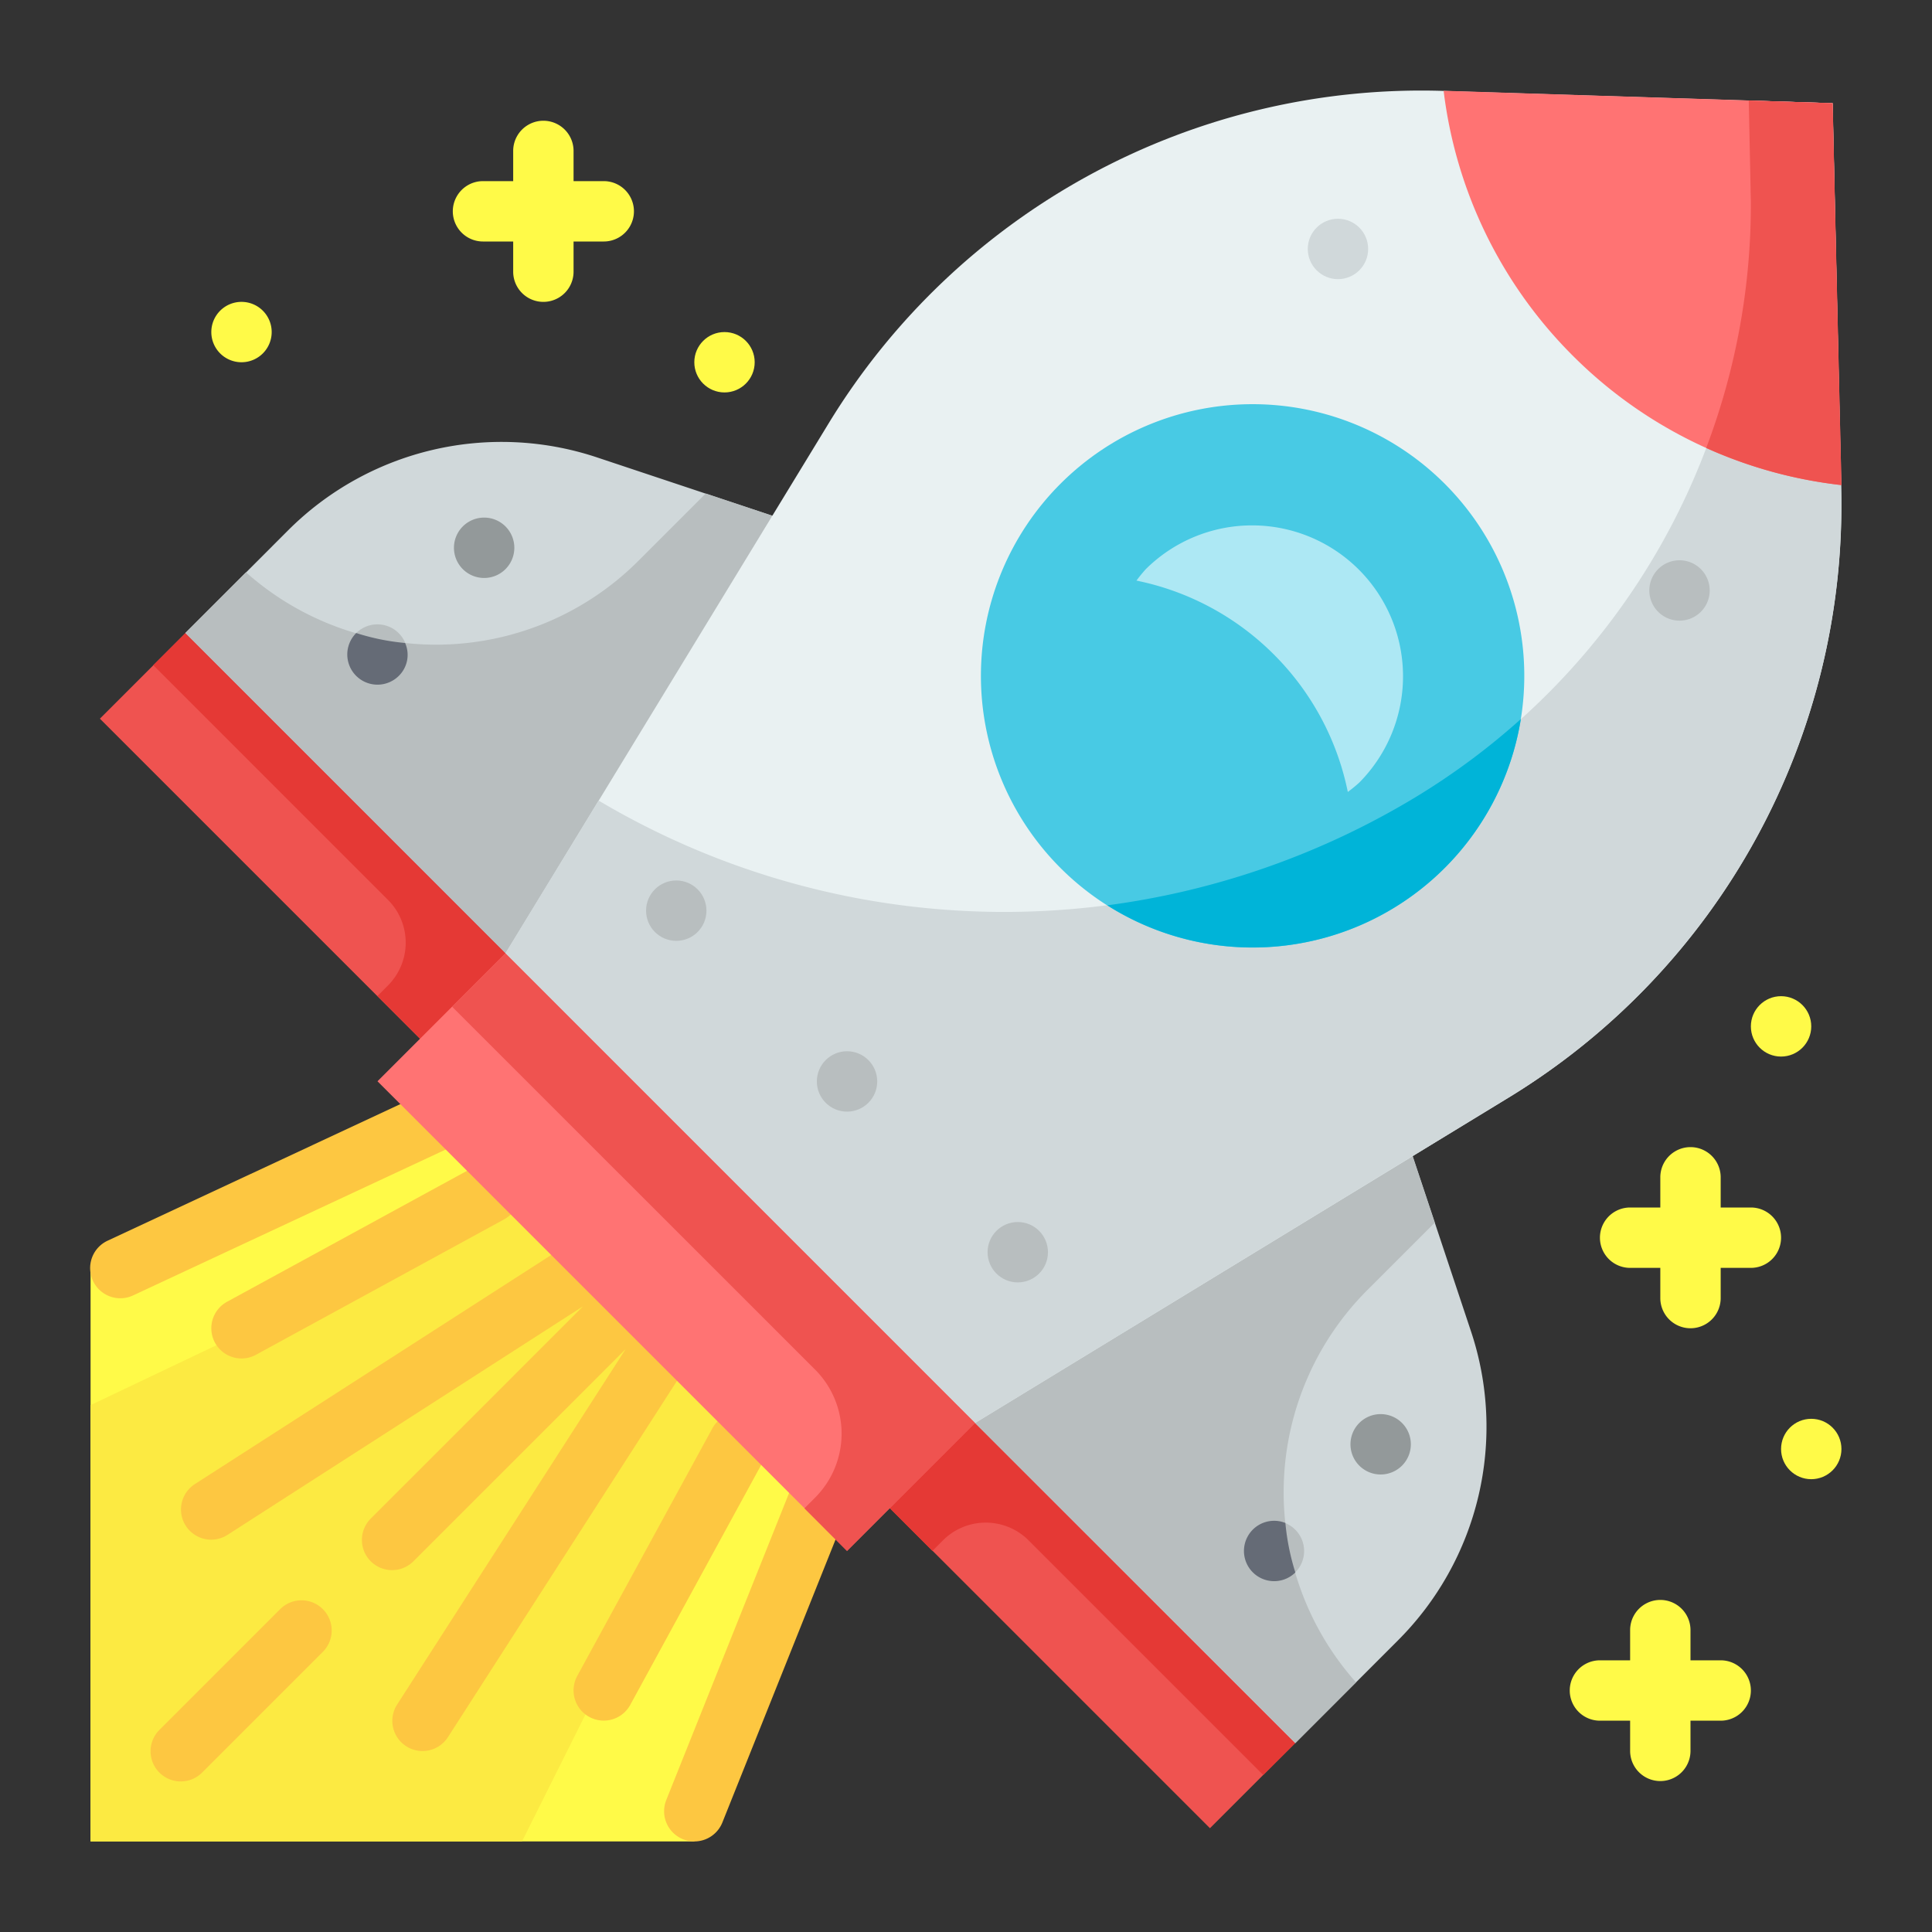<svg height="512" viewBox="0 0 64 64" width="512" xmlns="http://www.w3.org/2000/svg"><rect x="0" y="0" width="64" height="64" fill="#333333" stroke="none"/><g id="Flat"><g id="Color_copy" data-name="Color copy"><path d="m3 42v19h20l6-15-11-11z" fill="#fffa48"/><path d="m3 61v-14.453l14.153-6.737 7.154 7.153-7.015 14.037z" fill="#fcea42"/><path d="m27.565 48.586a1 1 0 0 0 -1.3.558l-4.194 10.484a1 1 0 0 0 .557 1.3 1.019 1.019 0 0 0 .372.072 1 1 0 0 0 .93-.629l4.194-10.485a1 1 0 0 0 -.559-1.3z" fill="#fdc741"/><path d="m15.6 36.588a1 1 0 0 0 -1.329-.483l-10.694 4.989a1 1 0 1 0 .846 1.812l10.69-4.989a1 1 0 0 0 .487-1.329z" fill="#fdc741"/><path d="m24.954 46.918a1 1 0 0 0 -1.357.4l-4.475 8.2a1 1 0 0 0 1.756.958l4.474-8.2a1 1 0 0 0 -.398-1.358z" fill="#fdc741"/><path d="m7.122 44.479a1 1 0 0 0 1.357.4l8.2-4.475a1 1 0 1 0 -.958-1.755l-8.2 4.474a1 1 0 0 0 -.399 1.356z" fill="#fdc741"/><path d="m22.241 44.181a.987.987 0 0 0 -1.207.12.978.978 0 0 0 -1.334-1.335.987.987 0 0 0 .12-1.207 1 1 0 0 0 -1.381-.3l-11.979 7.7a1 1 0 1 0 1.082 1.682l11.771-7.567-7.019 7.019a1 1 0 1 0 1.414 1.414l7.019-7.019-7.568 11.771a1 1 0 1 0 1.682 1.082l7.7-11.978a1 1 0 0 0 -.3-1.382z" fill="#fdc741"/><path d="m9.293 53.293-4 4a1 1 0 1 0 1.414 1.414l4-4a1 1 0 0 0 -1.414-1.414z" fill="#fdc741"/><path d="m27.837 51.501h16v4h-16z" fill="#ef5350" transform="matrix(.707 .707 -.707 .707 48.328 -9.67)"/><path d="m42.908 57.744-1.061 1.056-7.778-7.778a2.005 2.005 0 0 0 -2.828 0l-.354.354-2.121-2.122 2.828-2.828z" fill="#e53935"/><path d="m42.908 57.744-11.314-11.314 13.435-13.435 3.7 11.108a10 10 0 0 1 -2.416 10.233z" fill="#d0d8da"/><path d="m45.3 42.73a9.473 9.473 0 0 0 -.38 13l-2.01 2.01-11.32-11.31 13.44-13.43 2.5 7.5z" fill="#b8bebf"/><path d="m6.138 20.975 11.314 11.313 13.435-13.435-11.107-3.7a10 10 0 0 0 -10.234 2.413z" fill="#d0d8da"/><path d="m2.381 26.046h16v4h-16z" fill="#ef5350" transform="matrix(-.707 -.707 .707 -.707 -2.11 55.217)"/><path d="m21.148 18.578a9.473 9.473 0 0 1 -13 .38l-2.01 2.01 11.31 11.32 13.43-13.44-7.5-2.5z" fill="#b8bebf"/><path d="m6.139 20.974-1.061 1.061 7.778 7.778a2.005 2.005 0 0 1 0 2.828l-.353.354 2.121 2.121 2.828-2.828z" fill="#e53935"/><path d="m11.402 38.481h22v6h-22z" fill="#ff7373" transform="matrix(.707 .707 -.707 .707 35.892 -3.691)"/><path d="m60.706 3.418-12.9-.407a23 23 0 0 0 -20.357 11.015l-10.7 17.555 15.551 15.556 17.674-10.776a23 23 0 0 0 11.02-20.155z" fill="#e9f1f2"/><path d="m60.99 16.21a22.972 22.972 0 0 1 -11.02 20.15l-17.67 10.78-15.56-15.56 3.09-5.06a26.318 26.318 0 0 0 27.14-.16 22.979 22.979 0 0 0 11.03-19.62c0-.17-.01-.35-.01-.53l-.06-2.88 2.78.09z" fill="#d0d8da"/><path d="m47.858 28.753a9 9 0 1 1 0-12.728 9 9 0 0 1 0 12.728z" fill="#48cae4"/><path d="m42.2 21.682a8.948 8.948 0 0 1 2.448 4.552 4.634 4.634 0 0 0 .38-.31 5 5 0 0 0 -7.071-7.071 4.851 4.851 0 0 0 -.31.38 8.953 8.953 0 0 1 4.553 2.449z" fill="#ade8f4"/><path d="m61 16.067a14.909 14.909 0 0 1 -8.9-4.285 14.93 14.93 0 0 1 -4.278-8.775l12.884.41z" fill="#ff7373"/><path d="m56.52 14.84a22.765 22.765 0 0 0 1.48-8.1c0-.17-.01-.35-.01-.53l-.06-2.88 2.78.09.29 12.65a15.006 15.006 0 0 1 -4.48-1.23z" fill="#ef5350"/><path d="m28.059 51.38 4.241-4.243-15.555-15.556-1.768 1.768 12.023 12.02a3 3 0 0 1 0 4.243l-.353.354z" fill="#ef5350"/><path d="m50.38 23.82a9 9 0 0 1 -13.7 6.17 26.421 26.421 0 0 0 10.29-3.63 23.236 23.236 0 0 0 3.41-2.54z" fill="#00b4d8"/><circle cx="22.402" cy="30.167" fill="#b8bebf" r="1"/><circle cx="44.322" cy="8.247" fill="#d0d8da" r="1"/><circle cx="33.715" cy="41.481" fill="#b8bebf" r="1"/><path d="m56.343 20.267a1 1 0 1 0 -1.414 0 1 1 0 0 0 1.414 0z" fill="#b8bebf"/><circle cx="28.059" cy="35.824" fill="#b8bebf" r="1"/><circle cx="42.201" cy="51.38" fill="#b8bebf" r="1"/><path d="m45.029 47.137a1 1 0 1 0 1.414 0 1 1 0 0 0 -1.414 0z" fill="#93999a"/><circle cx="12.502" cy="21.682" fill="#b8bebf" r="1"/><path d="m16.745 17.439a1 1 0 1 0 0 1.414 1 1 0 0 0 0-1.414z" fill="#93999a"/><g fill="#fffa48"><path d="m58 40h-1v-1a1 1 0 0 0 -2 0v1h-1a1 1 0 0 0 0 2h1v1a1 1 0 0 0 2 0v-1h1a1 1 0 0 0 0-2z"/><path d="m16 8h1v1a1 1 0 0 0 2 0v-1h1a1 1 0 0 0 0-2h-1v-1a1 1 0 0 0 -2 0v1h-1a1 1 0 0 0 0 2z"/><path d="m57 55h-1v-1a1 1 0 0 0 -2 0v1h-1a1 1 0 0 0 0 2h1v1a1 1 0 0 0 2 0v-1h1a1 1 0 0 0 0-2z"/><circle cx="59" cy="34" r="1"/><circle cx="60" cy="48" r="1"/><path d="m8.707 11.707a1 1 0 1 0 -1.414 0 1 1 0 0 0 1.414 0z"/><circle cx="24" cy="12" r="1"/></g><path d="m42.91 52.09a1 1 0 1 1 -.33-1.64 7.821 7.821 0 0 0 .33 1.64z" fill="#656b76"/><path d="m13.21 22.39a1 1 0 0 1 -1.41-1.42 7.517 7.517 0 0 0 1.62.33.974.974 0 0 1 -.21 1.09z" fill="#656b76"/></g></g></svg>
